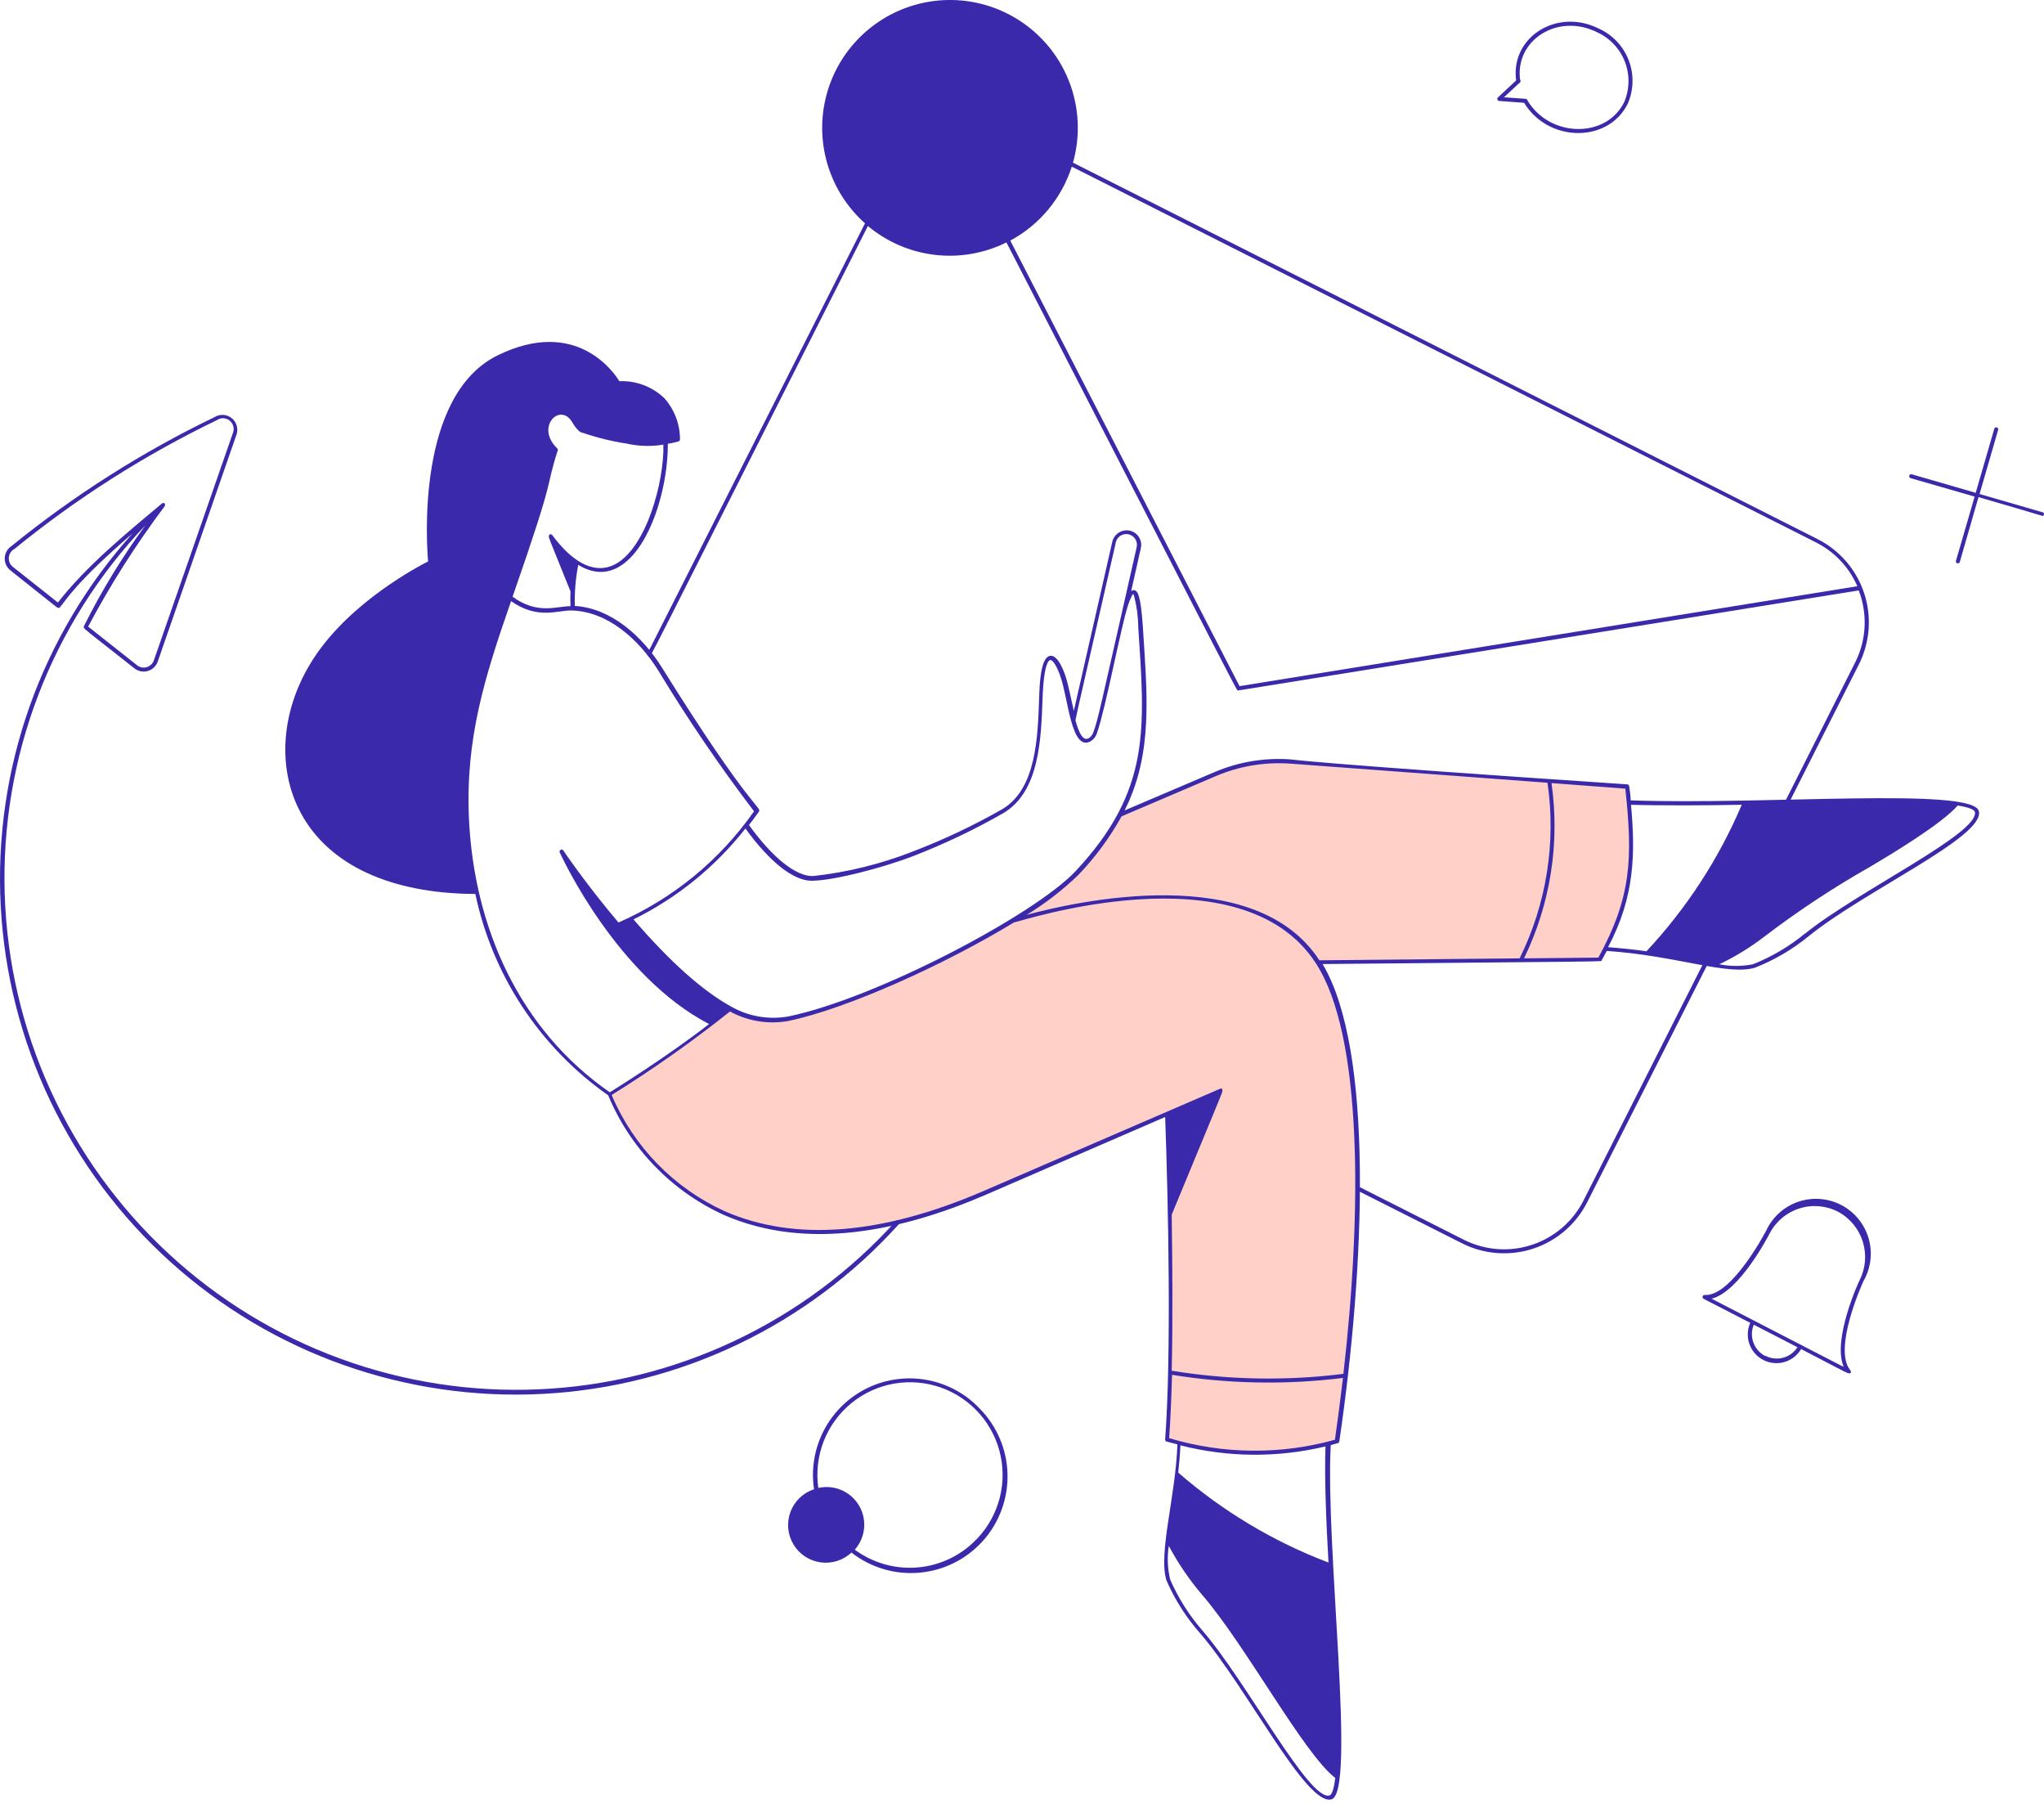 <svg width="467" height="412" viewBox="0 0 467 412" fill="none" xmlns="http://www.w3.org/2000/svg">
<path d="M415.207 123.119L245.146 37.157C246.567 32.139 246.618 26.832 245.294 21.788C243.97 16.744 241.319 12.146 237.617 8.473C233.915 4.8 229.297 2.185 224.243 0.9C219.188 -0.385 213.882 -0.293 208.876 1.167C203.869 2.627 199.345 5.401 195.773 9.2C192.2 13 189.711 17.687 188.563 22.774C187.415 27.861 187.651 33.163 189.245 38.128C190.839 43.094 193.734 47.542 197.629 51.01L147.954 149.231C147.915 149.299 147.895 149.376 147.895 149.455C147.895 149.533 147.917 149.61 147.957 149.677C147.997 149.745 148.054 149.8 148.122 149.838C148.191 149.876 148.268 149.895 148.347 149.893C148.788 149.893 145.11 156.881 198.291 51.623C202.632 55.256 207.937 57.546 213.559 58.212C219.181 58.879 224.874 57.892 229.944 55.374C286.337 164.874 282.463 157.69 282.905 157.69C283.346 157.69 281.875 157.862 424.671 134.864C425.695 137.519 426.15 140.36 426.006 143.203C425.863 146.045 425.124 148.826 423.837 151.365L406.895 184.979C406.84 185.09 406.831 185.218 406.87 185.335C406.909 185.453 406.993 185.549 407.103 185.605C407.214 185.66 407.342 185.669 407.459 185.63C407.576 185.591 407.673 185.507 407.729 185.396L424.695 151.781C425.96 149.277 426.718 146.548 426.925 143.751C427.133 140.953 426.786 138.143 425.904 135.48C425.022 132.816 423.624 130.354 421.788 128.233C419.952 126.112 417.716 124.374 415.207 123.119ZM283.199 156.734L230.827 54.957C237.516 51.352 242.55 45.298 244.876 38.064L414.863 123.879C419.107 126.002 422.467 129.553 424.352 133.907L283.199 156.734Z" fill="#3B29AB"/>
<path d="M389.413 219.551L361.83 274.154C360.626 276.549 358.96 278.683 356.93 280.433C354.899 282.184 352.543 283.516 349.997 284.354C347.45 285.193 344.763 285.52 342.09 285.318C339.417 285.116 336.81 284.388 334.418 283.176L306.81 269.225C306.7 269.17 306.572 269.161 306.454 269.2C306.337 269.239 306.24 269.323 306.185 269.434C306.13 269.544 306.121 269.672 306.16 269.79C306.199 269.907 306.283 270.004 306.393 270.059L334.001 283.986C336.501 285.253 339.226 286.015 342.02 286.227C344.814 286.44 347.623 286.099 350.286 285.224C352.948 284.35 355.412 282.959 357.536 281.13C359.66 279.302 361.402 277.073 362.663 274.57L390.247 220.041C390.279 219.986 390.3 219.926 390.309 219.863C390.318 219.8 390.314 219.736 390.298 219.675C390.282 219.613 390.254 219.555 390.216 219.505C390.178 219.454 390.13 219.411 390.075 219.379C390.021 219.347 389.96 219.326 389.897 219.317C389.834 219.308 389.77 219.312 389.709 219.328C389.647 219.344 389.589 219.372 389.539 219.41C389.488 219.448 389.445 219.496 389.413 219.551Z" fill="#3B29AB"/>
<path d="M371.784 179.708C372.839 196.552 373.476 204.594 365.459 219.207L301.195 219.82C314.337 240.342 310.463 294.774 305.413 329.247C292.716 332.857 279.246 332.721 266.624 328.855C267.703 314.732 267.605 293.548 267.286 277.366L278.957 249.096L225.016 272.437C157.369 301.688 139.201 249.905 139.201 249.905C148.796 243.926 158.024 237.376 166.833 230.29C170.856 232.641 175.576 233.508 180.172 232.742C199.59 228.721 236.393 209.67 245.98 199.445C249.809 195.431 253.105 190.94 255.787 186.083L275.672 177.624C282.367 174.772 289.647 173.561 296.905 174.093L371.784 179.708Z" fill="#FFD0C7"/>
<path d="M204.715 278.886C194.343 290.38 181.791 299.699 167.788 306.303C153.784 312.907 138.609 316.664 123.142 317.355C107.675 318.046 92.225 315.658 77.689 310.33C63.153 305.002 49.819 296.839 38.463 286.316C27.107 275.793 17.954 263.119 11.536 249.03C5.118 234.94 1.562 219.717 1.076 204.242C0.589 188.767 3.181 173.35 8.701 158.886C14.221 144.421 22.559 131.197 33.232 119.981C27.896 127.259 23.188 134.978 19.158 143.053C19.158 143.249 18.986 143.298 19.452 143.739C20.286 144.524 22.934 146.51 30.706 152.664C31.134 153.003 31.637 153.235 32.173 153.34C32.709 153.445 33.262 153.419 33.786 153.265C34.309 153.111 34.789 152.834 35.183 152.456C35.577 152.078 35.875 151.612 36.051 151.095L54.023 99.311C54.259 98.644 54.281 97.921 54.087 97.24C53.893 96.56 53.492 95.957 52.939 95.515C52.387 95.073 51.71 94.814 51.004 94.774C50.298 94.734 49.596 94.914 48.997 95.29C32.46 103.265 16.909 113.139 2.657 124.713C2.199 125.007 1.817 125.406 1.544 125.877C1.27 126.347 1.112 126.877 1.084 127.42C1.055 127.964 1.156 128.507 1.378 129.004C1.601 129.501 1.938 129.938 2.363 130.279C9.939 136.261 12.17 138.124 12.857 138.615C13.543 139.105 13.592 138.811 13.911 138.443C14.965 137.291 17.123 133.172 30.29 121.844C9.37 145.065 -1.468 175.646 0.16 206.858C1.788 238.07 15.748 267.357 38.969 288.276C62.19 309.196 92.771 320.033 123.983 318.406C155.195 316.778 184.482 302.818 205.401 279.597C205.496 279.506 205.55 279.381 205.552 279.25C205.554 279.119 205.505 278.992 205.413 278.898C205.322 278.804 205.198 278.749 205.067 278.747C204.936 278.745 204.809 278.795 204.715 278.886ZM13.225 137.634L2.951 129.494C2.629 129.243 2.375 128.916 2.211 128.543C2.047 128.169 1.979 127.76 2.013 127.354C2.047 126.947 2.182 126.555 2.406 126.214C2.63 125.873 2.935 125.593 3.295 125.399C17.506 113.819 33.026 103.944 49.537 95.977C49.969 95.677 50.487 95.523 51.013 95.54C51.54 95.557 52.047 95.743 52.459 96.07C52.872 96.397 53.168 96.849 53.304 97.358C53.44 97.866 53.408 98.405 53.214 98.895L35.169 150.801C35.045 151.181 34.83 151.526 34.542 151.804C34.254 152.083 33.903 152.286 33.518 152.398C33.134 152.509 32.728 152.524 32.336 152.443C31.944 152.361 31.578 152.184 31.27 151.928L20.139 143.126C25.242 133.524 31.087 124.334 37.621 115.641C37.939 115.052 37.375 114.685 37.008 115.003C28.5 122.114 19.722 129.322 13.225 137.634Z" fill="#3B29AB"/>
<path d="M348.099 23.279C348.051 23.176 348.042 23.059 348.074 22.949C348.106 22.84 348.177 22.746 348.274 22.686C348.371 22.625 348.486 22.602 348.599 22.621C348.711 22.64 348.813 22.7 348.884 22.789C353.984 31.493 366.93 31.714 371.073 23.353C372.34 20.401 372.398 17.069 371.233 14.074C370.068 11.08 367.775 8.663 364.846 7.342C355.847 2.88 345.917 9.255 347.339 18.498C347.361 18.619 347.335 18.742 347.266 18.843C347.197 18.944 347.091 19.014 346.972 19.038C346.85 19.047 346.729 19.013 346.63 18.941C346.531 18.869 346.461 18.764 346.432 18.645C344.887 8.593 355.627 1.728 365.238 6.509C368.385 7.915 370.851 10.507 372.099 13.72C373.348 16.933 373.279 20.509 371.907 23.672C367.396 32.817 353.543 32.572 348.099 23.279Z" fill="#3B29AB"/>
<path d="M348.492 23.5L342.509 23.059C342.419 23.05 342.333 23.016 342.263 22.96C342.192 22.904 342.139 22.828 342.11 22.742C342.082 22.656 342.079 22.564 342.102 22.477C342.125 22.389 342.172 22.31 342.24 22.25L346.555 18.229C346.597 18.177 346.651 18.134 346.711 18.105C346.772 18.075 346.838 18.059 346.905 18.058C346.973 18.056 347.039 18.07 347.101 18.096C347.163 18.123 347.218 18.163 347.263 18.213C347.308 18.264 347.341 18.323 347.361 18.387C347.38 18.451 347.386 18.519 347.377 18.586C347.368 18.653 347.345 18.717 347.308 18.774C347.272 18.83 347.224 18.879 347.168 18.915L343.613 22.225L348.516 22.568C348.64 22.572 348.757 22.624 348.842 22.713C348.927 22.803 348.973 22.923 348.97 23.047C348.967 23.17 348.914 23.287 348.825 23.372C348.735 23.457 348.615 23.503 348.492 23.5Z" fill="#3B29AB"/>
<path d="M425.774 292.592C426.613 291.125 427.147 289.503 427.343 287.824C427.539 286.146 427.394 284.445 426.915 282.824C426.437 281.203 425.636 279.696 424.56 278.393C423.483 277.09 422.155 276.018 420.654 275.241C419.152 274.465 417.51 274.001 415.824 273.876C414.139 273.751 412.446 273.968 410.847 274.515C409.247 275.062 407.775 275.926 406.519 277.056C405.263 278.187 404.248 279.56 403.536 281.092C401.084 285.677 394.636 296.147 389.487 295.803C389.396 295.797 389.305 295.818 389.226 295.862C389.147 295.907 389.083 295.974 389.041 296.055C388.999 296.135 388.982 296.227 388.991 296.317C389.001 296.408 389.037 296.493 389.094 296.564C389.34 296.809 389.094 296.564 399.883 302.178C399.205 303.706 399.136 305.434 399.692 307.01C400.247 308.586 401.384 309.89 402.87 310.655C404.355 311.42 406.077 311.588 407.683 311.124C409.288 310.66 410.655 309.6 411.504 308.161C419.203 312.133 421.312 313.334 422.146 313.629C422.979 313.923 423.028 313.334 422.709 312.942C418.786 308.112 425.431 293.303 425.774 292.592ZM403.315 309.755C402.061 309.106 401.096 308.011 400.61 306.685C400.124 305.36 400.154 303.9 400.692 302.595L410.671 307.744C409.911 308.931 408.734 309.789 407.371 310.148C406.008 310.507 404.561 310.34 403.315 309.681V309.755ZM421.165 312.206L391.056 296.662C397.455 295.043 404.051 282.269 404.345 281.705C405.77 278.988 408.214 276.947 411.141 276.027C414.069 275.108 417.241 275.387 419.963 276.802C422.659 278.255 424.68 280.704 425.596 283.626C426.512 286.548 426.25 289.712 424.867 292.444C424.671 292.763 418.688 305.856 421.165 312.035V312.206Z" fill="#3B29AB"/>
<path d="M466.818 117.063L452.279 112.846L456.496 98.282C456.526 98.22 456.542 98.153 456.543 98.085C456.544 98.016 456.53 97.949 456.502 97.886C456.474 97.824 456.433 97.768 456.381 97.724C456.329 97.679 456.268 97.647 456.202 97.629C456.136 97.61 456.067 97.607 456 97.618C455.932 97.629 455.868 97.656 455.812 97.695C455.756 97.733 455.709 97.784 455.675 97.843C455.64 97.903 455.619 97.969 455.613 98.037L451.396 112.576L436.857 108.359C436.796 108.331 436.731 108.316 436.664 108.316C436.598 108.315 436.532 108.329 436.471 108.356C436.41 108.383 436.356 108.423 436.312 108.473C436.268 108.523 436.235 108.582 436.215 108.646C436.196 108.709 436.19 108.776 436.199 108.842C436.208 108.908 436.23 108.972 436.266 109.028C436.301 109.085 436.348 109.133 436.403 109.17C436.459 109.206 436.521 109.231 436.587 109.242L451.151 113.434L446.909 128.023C446.879 128.084 446.863 128.152 446.862 128.22C446.861 128.288 446.875 128.356 446.903 128.418C446.931 128.481 446.973 128.536 447.024 128.581C447.076 128.625 447.137 128.658 447.203 128.676C447.269 128.694 447.338 128.698 447.406 128.687C447.473 128.675 447.537 128.649 447.593 128.61C447.649 128.571 447.696 128.52 447.731 128.461C447.765 128.402 447.786 128.336 447.792 128.268L452.034 113.557C466.402 117.725 466.5 117.848 466.745 117.848C466.815 117.812 466.875 117.759 466.919 117.694C466.964 117.629 466.991 117.554 466.998 117.476C467.005 117.397 466.993 117.318 466.961 117.246C466.93 117.174 466.881 117.111 466.818 117.063Z" fill="#3B29AB"/>
<path d="M452.107 185.274C450.636 179.733 403.07 183.925 372.569 182.822C372.569 181.743 372.348 180.664 372.226 179.585C372.215 179.479 372.168 179.379 372.092 179.303C372.016 179.227 371.916 179.179 371.809 179.169C298.842 174.289 295.066 173.456 294.747 173.456C288.88 173.051 283 174.034 277.584 176.324L256.939 185.127C263.51 172.107 262.088 158.647 261.107 143.102C260.617 135.746 259.857 134.913 259.121 134.814C258.996 134.799 258.868 134.813 258.749 134.855C258.63 134.898 258.522 134.968 258.435 135.06L260.642 125.252C260.849 124.394 260.707 123.489 260.247 122.735C259.787 121.981 259.047 121.44 258.19 121.231C257.329 121.03 256.423 121.174 255.667 121.633C254.911 122.091 254.365 122.827 254.144 123.683L245.342 162.373C244.705 159.701 244.116 156.513 243.454 154.478C242.964 153.032 241.713 149.795 240.12 149.795C237.668 149.795 237.521 156.661 237.423 159.21C237.104 168.258 236.834 180.272 228.915 184.881C222.354 188.618 215.518 191.847 208.466 194.542C201.199 197.381 193.59 199.252 185.835 200.107C181.986 200.304 176.518 195.964 171.124 188.461C171.884 187.48 172.644 186.451 173.38 185.421C174.116 184.391 171.517 185.004 151.313 152.615C146.875 145.431 139.618 138.885 131.331 138.419C131.249 135.269 131.512 132.12 132.115 129.028C144.374 136.555 152.588 116.082 152.588 101.371C153.416 101.244 154.235 101.064 155.04 100.832C155.131 100.798 155.21 100.738 155.266 100.659C155.323 100.581 155.355 100.487 155.359 100.39C155.371 96.898 154.087 93.526 151.755 90.926C150.394 89.627 148.785 88.616 147.024 87.954C145.262 87.293 143.385 86.994 141.506 87.077C140.329 85.14 131.698 72.366 113.702 81.168C95.043 90.313 97.47 124.419 97.814 128.243C95.534 129.396 80.209 137.438 71.824 150.139C64.248 161.564 63.071 175.246 68.735 185.715C75.109 197.582 89.257 204.129 108.602 204.202C112.532 222.824 123.38 239.262 138.956 250.199C143.994 262.311 153.428 272.068 165.362 277.513C184.462 285.873 206.308 281.092 225.31 272.879L266.207 255.152C266.918 274.767 267.654 309.362 266.207 328.83C266.199 328.936 266.229 329.042 266.292 329.127C266.355 329.213 266.447 329.273 266.551 329.296L269.002 329.933C268.659 341.604 264.516 355.114 266.551 361.121C268.462 365.47 271.034 369.498 274.176 373.062C284.792 385.321 298.498 412.684 304.211 411.016C309.924 409.349 302.765 353.471 304.039 330.105L305.682 329.639C305.765 329.607 305.837 329.554 305.893 329.485C305.949 329.416 305.986 329.334 306.001 329.247C311.885 289.183 313.896 239.779 302.176 220.213C369.847 219.575 365.802 219.673 365.924 219.404C366.047 219.134 366.734 217.932 367.101 217.221C383.038 218.276 394.709 222.934 400.961 221.046C405.396 219.301 409.531 216.878 413.221 213.862C425.995 203.491 453.627 191.085 452.107 185.274ZM254.904 123.977C254.967 123.655 255.093 123.348 255.276 123.075C255.459 122.803 255.695 122.57 255.97 122.39C256.245 122.21 256.553 122.087 256.876 122.029C257.199 121.971 257.531 121.978 257.851 122.05C258.172 122.123 258.474 122.258 258.741 122.45C259.008 122.641 259.234 122.885 259.405 123.165C259.576 123.445 259.689 123.757 259.737 124.082C259.785 124.407 259.768 124.738 259.685 125.056C250.932 163.648 250.932 164.139 249.78 167.326C249.486 168.184 248.628 169.018 247.867 168.724C247.107 168.429 246.421 167.081 245.759 164.703C245.661 164.384 244.974 167.498 254.904 124.051V123.977ZM185.419 201.186C190.469 201.186 201.944 198.146 208.662 195.547C215.755 192.798 222.632 189.52 229.233 185.74C237.545 180.836 237.864 168.724 238.207 159.284C238.501 151.365 239.703 150.801 239.923 150.776C240.659 150.653 241.787 152.909 242.375 154.822C244.092 159.946 244.827 171.69 249.167 169.337C249.846 168.92 250.358 168.278 250.614 167.522C252.698 161.466 256.032 143.519 257.699 138.321C257.935 137.552 258.239 136.805 258.607 136.089C258.852 135.624 258.876 135.501 259.097 136.089C259.705 138.378 260.027 140.734 260.053 143.102C261.549 166.198 263.093 180.468 245.71 199.029C236.515 208.836 200.399 227.985 180.147 232.178C175.683 232.981 171.078 232.201 167.128 229.971C160.581 226.391 153.054 219.673 144.742 210.013C154.714 205.092 163.453 197.995 170.315 189.246C175.856 196.92 181.299 201.186 185.419 201.186ZM127.432 102.891C127.466 102.811 127.473 102.722 127.451 102.637C127.429 102.553 127.379 102.478 127.31 102.425C122.21 97.522 127.996 91.809 130.718 96.418C131.184 97.228 132.287 98.87 133.169 98.87C136.415 99.988 139.755 100.808 143.149 101.322C145.91 101.942 148.765 102.026 151.558 101.567V103.235C151.191 112.674 146.655 127.042 139.299 129.42C135.254 130.72 130.718 128.366 126.182 122.236C125.912 121.869 125.176 121.991 125.446 122.849C125.716 123.708 126.966 126.674 130.35 135.109C130.289 136.228 130.289 137.349 130.35 138.468C127.089 138.468 122.823 140.454 117.11 136.31C127.506 106.496 124.318 112.552 127.432 102.891ZM107.155 187.26C106.273 168.895 110.686 154.797 116.767 137.315C122.872 141.582 127.261 139.399 130.521 139.448C138.784 139.62 145.968 146.019 150.455 153.252C157.15 164.325 164.435 175.03 172.277 185.323C164.482 196.472 153.768 205.26 141.31 210.724C134.077 202.216 128.903 194.566 128.683 194.248C128.615 194.158 128.518 194.096 128.409 194.073C128.3 194.049 128.186 194.066 128.088 194.119C127.99 194.173 127.914 194.26 127.875 194.364C127.835 194.469 127.835 194.584 127.873 194.689C128.413 195.866 140.942 222.983 162.003 233.919C152.539 241.274 141.089 248.409 139.324 249.512C118.532 235.095 108.357 211.729 107.155 187.26ZM305.069 406.137C304.677 409.594 303.99 410.06 303.794 410.134C299.111 411.531 284.817 384.095 274.715 372.449C271.687 368.971 269.206 365.052 267.36 360.827C266.745 358.307 266.637 355.69 267.041 353.128C269.165 357.11 271.713 360.85 274.642 364.284C284.743 376.004 297.763 400.449 305.069 406.137ZM303.525 356.928C290.961 352.157 279.34 345.201 269.199 336.382C269.444 334.102 269.615 332.042 269.689 330.154C280.554 332.93 291.933 333.015 302.838 330.399C302.568 337.73 303.034 348.322 303.525 356.928ZM304.996 328.879C292.587 332.334 279.454 332.207 267.115 328.511C267.433 324.221 267.629 319.268 267.777 314.045C280.696 316.131 293.847 316.371 306.835 314.756C306.263 319.562 305.65 324.27 304.996 328.879ZM306.933 313.825C293.889 315.463 280.678 315.224 267.703 313.114C267.973 301.222 267.85 287.982 267.703 277.464C275.966 257.456 278.442 251.596 279.129 249.782C279.521 248.728 279.129 248.507 278.736 248.703L224.795 272.02C201.503 282.098 181.594 283.667 165.583 276.679C153.999 271.401 144.807 261.982 139.814 250.272C139.825 250.208 139.825 250.141 139.814 250.076C149.166 244.264 158.172 237.911 166.784 231.05C170.859 233.28 175.577 234.042 180.147 233.208C193.534 230.437 215.993 220.262 231.636 210.724C232.396 210.724 283.615 193.561 300.656 220.066C311.395 236.567 311.15 276.924 306.933 313.825ZM301.441 219.355C286.729 196.675 245.783 205.918 234.554 208.983C238.846 206.368 242.834 203.284 246.445 199.789C250.269 195.787 253.564 191.313 256.253 186.475L277.903 177.232C283.25 174.976 289.056 174.018 294.845 174.437L353.567 178.801C355.547 192.509 353.325 206.495 347.192 218.913L301.441 219.355ZM365.189 218.742L348.197 218.913C354.242 206.493 356.428 192.548 354.474 178.874L371.343 180.149C373.084 196.185 372.692 204.962 365.189 218.742ZM372.544 183.827C378.748 184.023 390.198 183.999 397.946 183.827C392.7 196.17 385.331 207.497 376.173 217.295C373.917 216.952 369.774 216.535 367.396 216.363C373.525 204.84 373.648 194.934 372.642 183.827H372.544ZM412.387 213.249C408.815 216.183 404.813 218.548 400.52 220.262C397.979 220.77 395.362 220.77 392.821 220.262C396.458 218.529 399.901 216.416 403.095 213.96C410.796 208.086 418.889 202.745 427.319 197.974C432.223 195.057 443.697 188.167 447.277 183.999C450.71 184.538 451.151 185.225 451.2 185.421C452.45 190.226 424.401 203.589 412.485 213.2L412.387 213.249Z" fill="#3B29AB"/>
<path d="M223.962 321.891C220.752 318.442 216.524 316.111 211.894 315.239C207.264 314.366 202.477 314.998 198.233 317.042C193.988 319.087 190.509 322.436 188.305 326.599C186.101 330.763 185.287 335.523 185.983 340.182C184.759 340.583 183.641 341.254 182.711 342.145C181.781 343.036 181.063 344.124 180.609 345.329C180.156 346.534 179.979 347.826 180.091 349.109C180.203 350.392 180.601 351.633 181.257 352.741C181.913 353.85 182.809 354.797 183.879 355.513C184.949 356.229 186.167 356.695 187.441 356.878C188.716 357.061 190.015 356.956 191.244 356.57C192.472 356.184 193.599 355.527 194.54 354.648C198.945 358.092 204.493 359.735 210.063 359.245C215.634 358.755 220.81 356.168 224.547 352.008C228.283 347.848 230.301 342.425 230.192 336.835C230.084 331.244 227.857 325.903 223.962 321.891ZM222.27 352.441C218.662 355.807 213.99 357.803 209.064 358.085C204.138 358.367 199.269 356.917 195.3 353.986C196.505 352.623 197.248 350.913 197.421 349.101C197.594 347.29 197.188 345.47 196.262 343.903C195.336 342.337 193.937 341.104 192.266 340.383C190.595 339.661 188.739 339.488 186.963 339.888C186.449 336.282 186.874 332.605 188.197 329.212C189.521 325.819 191.697 322.825 194.517 320.519C197.336 318.214 200.703 316.675 204.291 316.052C207.88 315.429 211.568 315.743 214.999 316.963C218.431 318.183 221.49 320.268 223.879 323.017C226.269 325.765 227.908 329.084 228.64 332.652C229.371 336.22 229.169 339.916 228.053 343.383C226.937 346.85 224.945 349.97 222.27 352.441Z" fill="#3B29AB"/>
</svg>
